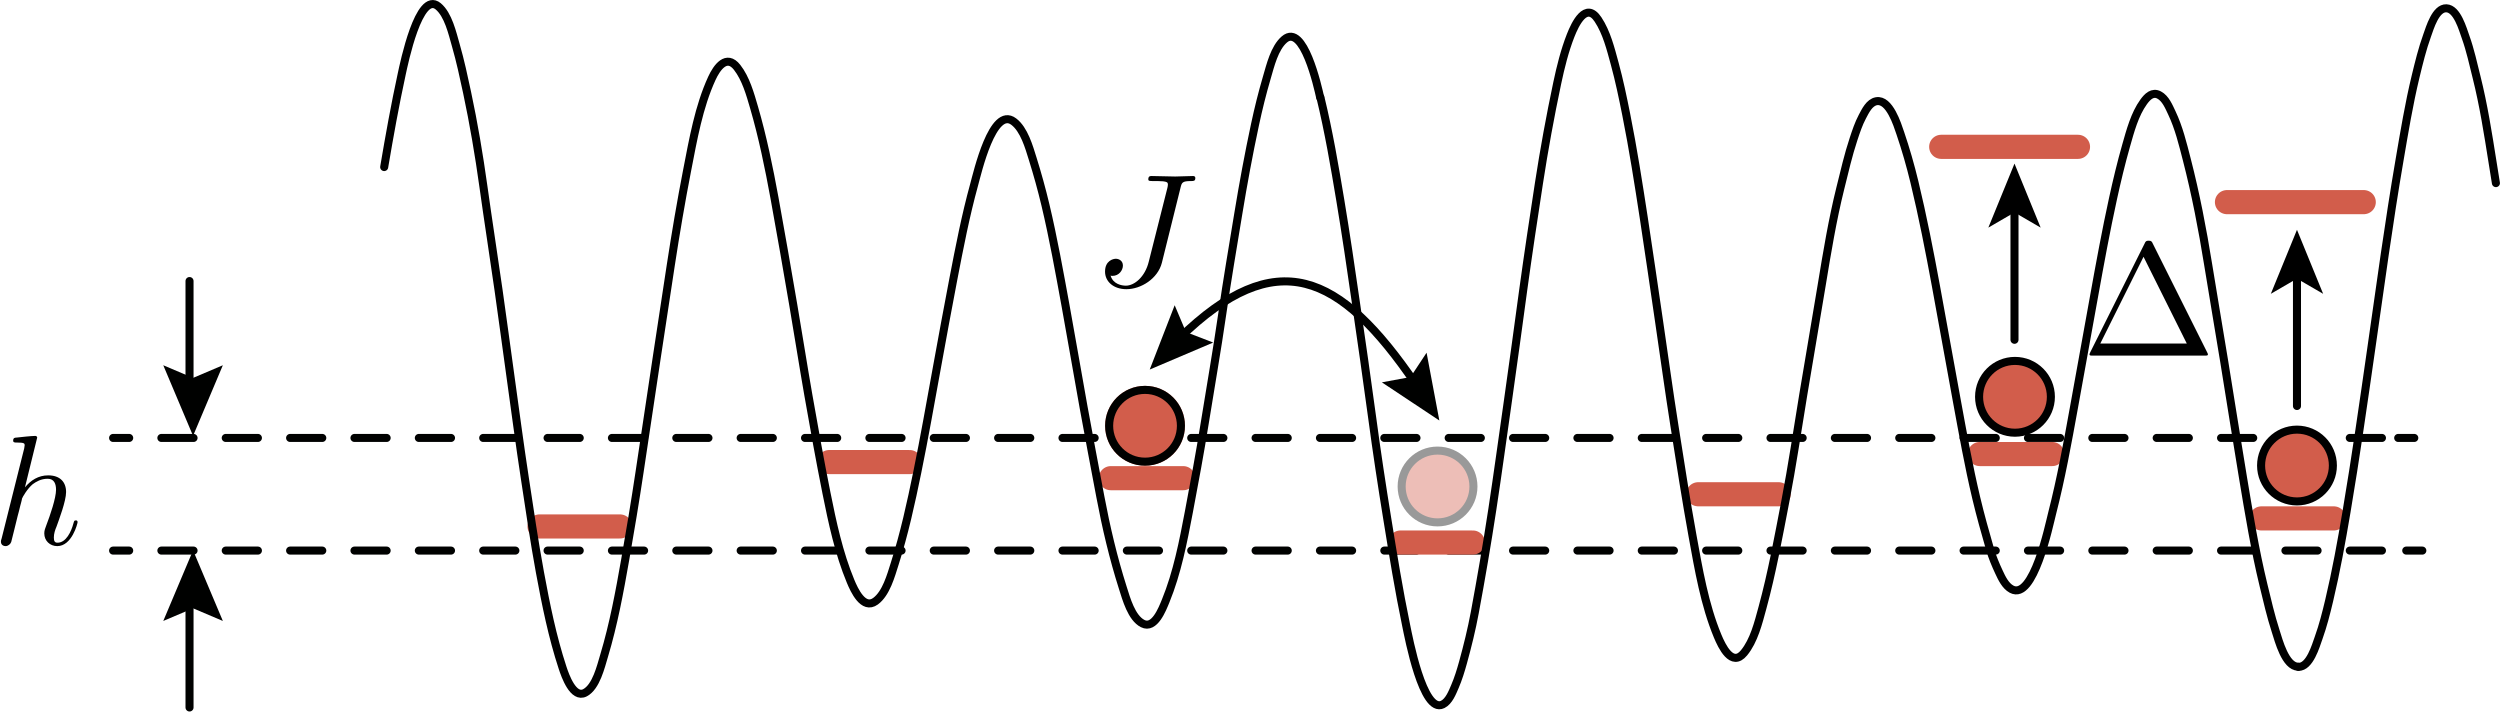 <?xml version="1.0" encoding="UTF-8" standalone="no"?>
<!-- Created with Inkscape (http://www.inkscape.org/) -->

<svg
   xmlns:ns1="http://www.iki.fi/pav/software/textext/"
   xmlns:dc="http://purl.org/dc/elements/1.1/"
   xmlns:cc="http://creativecommons.org/ns#"
   xmlns:rdf="http://www.w3.org/1999/02/22-rdf-syntax-ns#"
   xmlns:svg="http://www.w3.org/2000/svg"
   xmlns="http://www.w3.org/2000/svg"
   xmlns:sodipodi="http://sodipodi.sourceforge.net/DTD/sodipodi-0.dtd"
   xmlns:inkscape="http://www.inkscape.org/namespaces/inkscape"
   width="418.63mm"
   height="119.153mm"
   viewBox="0 0 418.63 119.153"
   version="1.1"
   id="svg6276"
   inkscape:version="0.92.4 5da689c313, 2019-01-14"
   sodipodi:docname="XXZ_cold_atoms.svg">
  <defs
     id="defs6270">
    <clipPath
       clipPathUnits="userSpaceOnUse"
       id="clipPath1560">
      <path
         d="M 0,0 H 740.184 V 296 H 0 Z"
         id="path1558"
         inkscape:connector-curvature="0" />
    </clipPath>
    <clipPath
       clipPathUnits="userSpaceOnUse"
       id="clipPath1596">
      <path
         d="m 188.88,61.111 h 9.924 v -9.926 h -9.924 z"
         id="path1594"
         inkscape:connector-curvature="0" />
    </clipPath>
    <clipPath
       clipPathUnits="userSpaceOnUse"
       id="clipPath1600">
      <path
         d="m 188.88,51.186 h 9.924 v 9.924 h -9.924 z"
         id="path1598"
         inkscape:connector-curvature="0" />
    </clipPath>
    <clipPath
       clipPathUnits="userSpaceOnUse"
       id="clipPath1484">
      <path
         d="M 0,0 H 740.184 V 296 H 0 Z"
         id="path1482"
         inkscape:connector-curvature="0" />
    </clipPath>
  </defs>
  <sodipodi:namedview
     id="base"
     pagecolor="#ffffff"
     bordercolor="#666666"
     borderopacity="1.0"
     inkscape:pageopacity="0.0"
     inkscape:pageshadow="2"
     inkscape:zoom="0.49497475"
     inkscape:cx="431.74617"
     inkscape:cy="501.27679"
     inkscape:document-units="mm"
     inkscape:current-layer="layer1"
     showgrid="false"
     inkscape:window-width="1920"
     inkscape:window-height="1029"
     inkscape:window-x="0"
     inkscape:window-y="27"
     inkscape:window-maximized="1"
     fit-margin-top="0"
     fit-margin-left="0"
     fit-margin-right="0"
     fit-margin-bottom="0" />
  <g
     inkscape:label="Calque 1"
     inkscape:groupmode="layer"
     id="layer1"
     transform="translate(-68.625,-45.279)">
    <path
       inkscape:connector-curvature="0"
       id="path1496"
       style="fill:#e42620;fill-opacity:1;fill-rule:nonzero;stroke:none;stroke-width:1.347"
       d="m 441.913,98.403 h 22.905" />
    <path
       inkscape:connector-curvature="0"
       id="path1500"
       style="fill:none;stroke:#000100;stroke-width:1.347;stroke-linecap:round;stroke-linejoin:miter;stroke-miterlimit:4;stroke-dasharray:none;stroke-opacity:1"
       d="M 100.362,163.749 V 144.886" />
    <path
       inkscape:connector-curvature="0"
       id="path1504"
       style="fill:#000100;fill-opacity:1;fill-rule:nonzero;stroke:none;stroke-width:1.347"
       d="m 105.943,149.259 -4.989,-2.119 -4.989,2.119 4.989,-11.827 z" />
    <path
       inkscape:connector-curvature="0"
       id="path1508"
       style="fill:none;stroke:#000100;stroke-width:1.347;stroke-linecap:round;stroke-linejoin:miter;stroke-miterlimit:4;stroke-dasharray:none;stroke-opacity:1"
       d="M 100.362,92.34 V 109.855" />
    <path
       inkscape:connector-curvature="0"
       id="path1512"
       style="fill:#000100;fill-opacity:1;fill-rule:nonzero;stroke:none;stroke-width:1.347"
       d="m 95.964,106.44 4.989,2.119 4.989,-2.119 -4.989,11.827 z" />
    <path
       inkscape:connector-curvature="0"
       id="path1524"
       style="fill:none;stroke:#d25d4b;stroke-width:4.042;stroke-linecap:round;stroke-linejoin:miter;stroke-miterlimit:3;stroke-dasharray:none;stroke-opacity:1"
       d="m 393.684,69.866 h 22.905" />
    <path
       inkscape:connector-curvature="0"
       id="path1528"
       style="fill:none;stroke:#000100;stroke-width:1.347;stroke-linecap:round;stroke-linejoin:miter;stroke-miterlimit:4;stroke-dasharray:5.389, 5.389;stroke-dashoffset:0;stroke-opacity:1"
       d="M 95.647,137.476 H 468.86" />
    <path
       inkscape:connector-curvature="0"
       id="path1532"
       style="fill:none;stroke:#000100;stroke-width:1.347;stroke-linecap:round;stroke-linejoin:miter;stroke-miterlimit:4;stroke-dasharray:5.389, 5.389;stroke-dashoffset:0;stroke-opacity:1"
       d="M 95.647,118.613 H 467.513" />
    <path
       inkscape:connector-curvature="0"
       id="path1536"
       style="fill:none;stroke:#000100;stroke-width:1.347;stroke-linecap:round;stroke-linejoin:miter;stroke-miterlimit:4;stroke-dasharray:none;stroke-opacity:1"
       d="m 87.563,137.476 h 2.695" />
    <path
       inkscape:connector-curvature="0"
       id="path1540"
       style="fill:none;stroke:#000100;stroke-width:1.347;stroke-linecap:round;stroke-linejoin:miter;stroke-miterlimit:4;stroke-dasharray:none;stroke-opacity:1"
       d="m 471.555,137.476 h 2.695" />
    <path
       inkscape:connector-curvature="0"
       id="path1544"
       style="fill:none;stroke:#000100;stroke-width:1.347;stroke-linecap:round;stroke-linejoin:miter;stroke-miterlimit:4;stroke-dasharray:none;stroke-opacity:1"
       d="m 87.563,118.613 h 2.695" />
    <path
       inkscape:connector-curvature="0"
       id="path1548"
       style="fill:none;stroke:#000100;stroke-width:1.347;stroke-linecap:round;stroke-linejoin:miter;stroke-miterlimit:4;stroke-dasharray:none;stroke-opacity:1"
       d="m 470.207,118.613 h 2.695" />
    <g
       id="g1562"
       transform="matrix(1.347,0,0,-1.347,158.972,133.434)">
      <path
         d="M 0,0 H 10"
         style="fill:none;stroke:#d25d4b;stroke-width:3;stroke-linecap:round;stroke-linejoin:miter;stroke-miterlimit:3;stroke-dasharray:none;stroke-opacity:1"
         id="path1564"
         inkscape:connector-curvature="0" />
    </g>
    <g
       id="g1566"
       transform="matrix(1.347,0,0,-1.347,303.137,136.129)">
      <path
         d="M 0,0 H 9"
         style="fill:none;stroke:#d25d4b;stroke-width:3;stroke-linecap:round;stroke-linejoin:miter;stroke-miterlimit:3;stroke-dasharray:none;stroke-opacity:1"
         id="path1568"
         inkscape:connector-curvature="0" />
    </g>
    <g
       id="g1570"
       transform="matrix(1.347,0,0,-1.347,447.303,132.087)">
      <path
         d="M 0,0 H 9"
         style="fill:none;stroke:#d25d4b;stroke-width:3;stroke-linecap:round;stroke-linejoin:miter;stroke-miterlimit:3;stroke-dasharray:none;stroke-opacity:1"
         id="path1572"
         inkscape:connector-curvature="0" />
    </g>
    <g
       id="g1574"
       transform="matrix(1.347,0,0,-1.347,400.146,121.308)">
      <path
         d="M 0,0 H 9"
         style="fill:none;stroke:#d25d4b;stroke-width:3;stroke-linecap:round;stroke-linejoin:miter;stroke-miterlimit:3;stroke-dasharray:none;stroke-opacity:1"
         id="path1576"
         inkscape:connector-curvature="0" />
    </g>
    <g
       id="g1578"
       transform="matrix(1.347,0,0,-1.347,207.476,122.655)">
      <path
         d="M 0,0 H 10"
         style="fill:none;stroke:#d25d4b;stroke-width:3;stroke-linecap:round;stroke-linejoin:miter;stroke-miterlimit:3;stroke-dasharray:none;stroke-opacity:1"
         id="path1580"
         inkscape:connector-curvature="0" />
    </g>
    <g
       id="g1582"
       transform="matrix(1.347,0,0,-1.347,254.633,125.35)">
      <path
         d="M 0,0 H 9"
         style="fill:none;stroke:#d25d4b;stroke-width:3;stroke-linecap:round;stroke-linejoin:miter;stroke-miterlimit:3;stroke-dasharray:none;stroke-opacity:1"
         id="path1584"
         inkscape:connector-curvature="0" />
    </g>
    <g
       id="g1586"
       transform="matrix(1.347,0,0,-1.347,352.989,128.045)">
      <path
         d="M 0,0 H 10"
         style="fill:none;stroke:#d25d4b;stroke-width:3;stroke-linecap:round;stroke-linejoin:miter;stroke-miterlimit:3;stroke-dasharray:none;stroke-opacity:1"
         id="path1588"
         inkscape:connector-curvature="0" />
    </g>
    <g
       id="g1590"
       transform="matrix(1.347,0,0,-1.347,48.24,202.373)">
      <g
         id="g1592" />
      <g
         id="g1616">
        <g
           clip-path="url(#clipPath1596)"
           id="g1614"
           style="opacity:0.4">
          <g
             id="g1612">
            <g
               clip-path="url(#clipPath1600)"
               id="g1610">
              <g
                 transform="translate(198.304,56.148)"
                 id="g1604">
                <path
                   d="m 0,0 c 0,-2.465 -1.998,-4.463 -4.462,-4.463 -2.464,0 -4.462,1.998 -4.462,4.463 0,2.464 1.998,4.462 4.462,4.462 C -1.998,4.462 0,2.464 0,0"
                   style="fill:#d25d4b;fill-opacity:1;fill-rule:nonzero;stroke:none"
                   id="path1602"
                   inkscape:connector-curvature="0" />
              </g>
              <g
                 transform="translate(198.304,56.148)"
                 id="g1608">
                <path
                   d="m 0,0 c 0,-2.465 -1.998,-4.463 -4.462,-4.463 -2.464,0 -4.462,1.998 -4.462,4.463 0,2.464 1.998,4.462 4.462,4.462 C -1.998,4.462 0,2.464 0,0 Z"
                   style="fill:none;stroke:#000100;stroke-width:1;stroke-linecap:round;stroke-linejoin:miter;stroke-miterlimit:4;stroke-dasharray:none;stroke-opacity:1"
                   id="path1606"
                   inkscape:connector-curvature="0" />
              </g>
            </g>
          </g>
        </g>
      </g>
    </g>
    <g
       id="g1618"
       transform="matrix(1.347,0,0,-1.347,266.119,101.896)">
      <path
         d="M 0,0 C 12.045,11.691 19.909,8.204 29.393,-5.729"
         style="fill:none;stroke:#000100;stroke-width:1;stroke-linecap:round;stroke-linejoin:miter;stroke-miterlimit:4;stroke-dasharray:none;stroke-opacity:1"
         id="path1620"
         inkscape:connector-curvature="0" />
    </g>
    <g
       id="g1622"
       transform="matrix(1.347,0,0,-1.347,271.776,102.639)">
      <path
         d="M 0,0 -3.379,1.301 -4.788,4.637 -7.89,-3.356 Z"
         style="fill:#000100;fill-opacity:1;fill-rule:nonzero;stroke:none"
         id="path1624"
         inkscape:connector-curvature="0" />
    </g>
    <g
       id="g1626"
       transform="matrix(1.347,0,0,-1.347,300.025,109.303)">
      <path
         d="M 0,0 3.56,0.661 5.556,3.683 7.143,-4.744 Z"
         style="fill:#000100;fill-opacity:1;fill-rule:nonzero;stroke:none"
         id="path1628"
         inkscape:connector-curvature="0" />
    </g>
    <g
       id="g1630"
       transform="matrix(1.347,0,0,-1.347,132.958,73.252)">
      <path
         d="m 0,0 c 0.655,3.878 1.348,7.73 2.183,11.573 0.277,1.276 2.145,10.38 4.525,8.415 1.258,-1.037 1.77,-3.359 2.201,-4.857 0.554,-1.926 0.977,-3.892 1.395,-5.851 0.82,-3.847 1.485,-7.772 2.027,-11.669 0.599,-4.317 1.278,-8.626 1.891,-12.941 0.504,-3.549 0.979,-7.104 1.472,-10.654 0.594,-4.285 1.161,-8.572 1.815,-12.846 0.59,-3.859 1.147,-7.726 1.856,-11.565 0.74,-4.001 1.541,-7.987 2.814,-11.857 0.317,-0.963 1.325,-3.874 2.791,-3.097 1.383,0.734 1.964,3.25 2.375,4.618 1.17,3.893 1.914,7.918 2.616,11.918 0.638,3.635 1.244,7.277 1.792,10.926 0.722,4.816 1.435,9.632 2.167,14.445 0.572,3.758 1.137,7.518 1.714,11.276 0.604,3.935 1.269,7.866 2.03,11.772 0.739,3.794 1.448,7.893 3.072,11.425 0.624,1.36 1.825,3.04 3.137,1.366 1.087,-1.386 1.625,-3.328 2.112,-4.998 1.073,-3.687 1.847,-7.477 2.539,-11.254 0.811,-4.425 1.57,-8.858 2.333,-13.292 0.641,-3.731 1.221,-7.47 1.874,-11.2 0.712,-4.059 1.44,-8.118 2.249,-12.16 0.736,-3.681 1.552,-7.501 2.996,-10.975 0.456,-1.1 1.579,-3.603 3.103,-2.491 1.325,0.969 1.917,3.186 2.39,4.67 1.184,3.714 2.02,7.532 2.801,11.348 0.882,4.306 1.64,8.637 2.429,12.96 0.678,3.71 1.352,7.421 2.067,11.123 0.754,3.9 1.511,7.835 2.57,11.666 0.404,1.459 2.318,9.838 4.929,7.855 1.291,-0.979 1.897,-3.15 2.357,-4.625 0.592,-1.894 1.123,-3.808 1.582,-5.739 0.985,-4.141 1.734,-8.343 2.502,-12.528 0.771,-4.203 1.48,-8.418 2.242,-12.623 0.673,-3.709 1.384,-7.409 2.082,-11.113 0.718,-3.813 1.611,-7.612 2.787,-11.307 0.435,-1.369 1.081,-3.76 2.482,-4.468 1.468,-0.743 2.443,1.819 2.847,2.805 1.438,3.498 2.19,7.395 2.893,11.098 0.695,3.665 1.377,7.331 1.968,11.015 0.726,4.524 1.524,9.041 2.178,13.575 0.601,4.166 1.313,8.318 1.996,12.472 0.608,3.702 1.289,7.393 2.074,11.061 0.422,1.973 0.902,3.916 1.471,5.85 0.44,1.493 0.945,3.675 2.175,4.739 2.385,2.065 4.161,-5.874 4.459,-7.217"
         style="fill:none;stroke:#000000;stroke-width:1;stroke-linecap:round;stroke-linejoin:miter;stroke-miterlimit:10;stroke-dasharray:none;stroke-opacity:1"
         id="path1632"
         inkscape:connector-curvature="0" />
    </g>
    <g
       id="g1634"
       transform="matrix(1.347,0,0,-1.347,289.735,61.605)">
      <path
         d="m 0,0 c 1.03,-4.229 1.76,-8.52 2.475,-12.811 0.7,-4.202 1.315,-8.411 1.924,-12.627 0.693,-4.8 1.395,-9.599 2.038,-14.408 0.56,-4.187 1.196,-8.374 1.874,-12.544 0.721,-4.435 1.434,-8.865 2.351,-13.265 0.3,-1.441 2.09,-10.999 4.537,-9.796 0.78,0.383 1.203,1.492 1.524,2.238 0.413,0.96 0.721,1.966 1,2.972 0.565,2.045 1.076,4.116 1.464,6.203 0.79,4.243 1.526,8.527 2.186,12.859 0.681,4.466 1.284,8.945 1.927,13.415 0.666,4.638 1.285,9.283 1.921,13.925 0.605,4.404 1.269,8.799 1.945,13.194 0.643,4.178 1.401,8.323 2.276,12.459 0.42,1.986 0.924,4.014 1.666,5.905 0.55,1.404 1.897,4.254 3.402,1.978 1.072,-1.618 1.57,-3.654 2.077,-5.508 0.565,-2.066 1.003,-4.182 1.423,-6.283 0.855,-4.278 1.531,-8.597 2.192,-12.91 0.653,-4.258 1.258,-8.519 1.889,-12.779 0.642,-4.339 1.229,-8.69 1.916,-13.022 0.726,-4.577 1.424,-9.158 2.255,-13.717 0.754,-4.137 1.494,-8.537 3.116,-12.432 0.518,-1.245 1.768,-3.917 3.276,-2.085 1.245,1.511 1.787,3.745 2.293,5.596 1.19,4.359 1.987,8.794 2.843,13.226 0.849,4.395 1.501,8.83 2.229,13.246 0.751,4.552 1.546,9.097 2.295,13.649 0.663,4.027 1.335,8.104 2.321,12.067 0.511,2.051 0.977,4.101 1.644,6.109 0.312,0.939 0.621,1.88 1.085,2.757 0.368,0.698 0.871,1.775 1.751,1.929 1.621,0.282 2.603,-2.892 2.976,-3.99 0.676,-1.988 1.251,-3.996 1.745,-6.035 1.036,-4.282 1.879,-8.621 2.679,-12.951 0.878,-4.752 1.723,-9.511 2.599,-14.264 0.744,-4.038 1.464,-8.095 2.415,-12.091 0.511,-2.147 1.106,-4.258 1.717,-6.377 0.281,-0.974 0.676,-1.903 1.102,-2.818 0.352,-0.757 0.801,-1.722 1.575,-2.136 2.713,-1.45 4.646,7.907 5.043,9.453 1.108,4.313 1.911,8.73 2.704,13.108 0.841,4.638 1.679,9.275 2.516,13.913 0.729,4.043 1.469,8.084 2.347,12.099 0.482,2.205 1.007,4.398 1.626,6.57 0.519,1.819 1.061,3.889 2.183,5.44 0.461,0.637 1.094,1.289 1.92,0.851 0.807,-0.427 1.214,-1.452 1.584,-2.229 0.87,-1.835 1.356,-3.846 1.861,-5.807 1.104,-4.277 1.945,-8.658 2.647,-13.019 0.651,-4.044 1.352,-8.081 2.008,-12.124 0.775,-4.776 1.525,-9.56 2.318,-14.331 0.745,-4.476 1.485,-8.995 2.554,-13.406 0.467,-1.923 0.904,-3.841 1.516,-5.726 0.382,-1.179 1.203,-4.409 2.805,-4.433"
         style="fill:none;stroke:#000000;stroke-width:1;stroke-linecap:round;stroke-linejoin:miter;stroke-miterlimit:10;stroke-dasharray:none;stroke-opacity:1"
         id="path1636"
         inkscape:connector-curvature="0" />
    </g>
    <g
       id="g1638"
       transform="matrix(1.347,0,0,-1.347,453.511,156.947)">
      <path
         d="m 0,0 c 1.405,-0.022 2.143,2.603 2.505,3.612 0.544,1.516 0.94,3.078 1.312,4.645 0.865,3.634 1.527,7.309 2.15,10.992 1.146,6.772 2.113,13.574 3.09,20.373 1.122,7.804 2.176,15.624 3.509,23.395 0.594,3.468 1.168,6.953 1.994,10.375 0.414,1.714 0.835,3.442 1.435,5.101 0.345,0.955 1.052,3.422 2.385,3.378 1.348,-0.045 2.048,-2.601 2.403,-3.594 0.578,-1.617 0.941,-3.305 1.357,-4.967 0.867,-3.461 1.426,-7.031 1.984,-10.552 0.138,-0.873 0.287,-1.744 0.42,-2.619"
         style="fill:none;stroke:#000000;stroke-width:1;stroke-linecap:round;stroke-linejoin:miter;stroke-miterlimit:10;stroke-dasharray:none;stroke-opacity:1"
         id="path1640"
         inkscape:connector-curvature="0" />
    </g>
    <g
       id="g1642"
       transform="matrix(1.347,0,0,-1.347,266.374,116.576)">
      <path
         d="m 0,0 c 0,-2.465 -1.997,-4.462 -4.462,-4.462 -2.464,0 -4.462,1.997 -4.462,4.462 0,2.465 1.998,4.462 4.462,4.462 C -1.997,4.462 0,2.465 0,0"
         style="fill:#d25d4b;fill-opacity:1;fill-rule:nonzero;stroke:#d25d4b;stroke-width:1;stroke-linecap:butt;stroke-linejoin:miter;stroke-miterlimit:4;stroke-dasharray:none;stroke-opacity:1"
         id="path1644"
         inkscape:connector-curvature="0" />
    </g>
    <g
       id="g1183"
       transform="translate(-47.814,-27.214)">
      <g
         transform="matrix(1.347,0,0,-1.347,453.77,129.392)"
         id="g1646">
        <path
           inkscape:connector-curvature="0"
           id="path1648"
           style="fill:none;stroke:#000000;stroke-width:1;stroke-linecap:round;stroke-linejoin:miter;stroke-miterlimit:3;stroke-dasharray:none;stroke-opacity:1"
           d="M 0,0 V 16.25" />
      </g>
      <g
         transform="matrix(1.347,0,0,-1.347,453.77,99.887)"
         id="g1650">
        <path
           inkscape:connector-curvature="0"
           id="path1652"
           style="fill:#000000;fill-opacity:1;fill-rule:nonzero;stroke:none"
           d="M 0,0 3.252,-7.959 0,-6.071 -3.252,-7.959 Z" />
      </g>
    </g>
    <path
       inkscape:connector-curvature="0"
       id="path1520"
       style="fill:#d25d4b;fill-opacity:1;fill-rule:nonzero;stroke:#000000;stroke-width:1.347;stroke-linecap:butt;stroke-linejoin:miter;stroke-miterlimit:4;stroke-dasharray:none;stroke-opacity:1"
       d="m 412.05,111.726 c 0,3.321 -2.692,6.012 -6.012,6.012 -3.32,0 -6.012,-2.691 -6.012,-6.012 0,-3.32 2.692,-6.012 6.012,-6.012 3.32,0 6.012,2.692 6.012,6.012" />
    <g
       id="g1654"
       transform="matrix(1.347,0,0,-1.347,266.374,116.576)">
      <path
         d="m 0,0 c 0,-2.465 -1.997,-4.462 -4.462,-4.462 -2.464,0 -4.462,1.997 -4.462,4.462 0,2.465 1.998,4.462 4.462,4.462 C -1.997,4.462 0,2.465 0,0 Z"
         style="fill:none;stroke:#000100;stroke-width:1;stroke-linecap:round;stroke-linejoin:miter;stroke-miterlimit:4;stroke-dasharray:none;stroke-opacity:1"
         id="path1656"
         inkscape:connector-curvature="0" />
    </g>
    <g
       id="g7233"
       ns1:jacobian_sqrt="0.705556"
       ns1:alignment="middle center"
       ns1:scale="2.0"
       ns1:preamble="/usr/share/inkscape/extensions/textext/default_packages.tex"
       ns1:text="$\\Delta$"
       ns1:pdfconverter="pdf2svg"
       ns1:texconverter="pdflatex"
       ns1:version="0.9.1"
       transform="matrix(2.695,0,0,2.695,16.469,-258.364)">
      <g
         id="surface1">
        <g
           id="g7230"
           style="fill:#000000;fill-opacity:1">
          <path
             id="path7228"
             transform="translate(148.712,134.765)"
             d="m 4.406,-6.953 c -0.062,-0.141 -0.094,-0.188 -0.266,-0.188 -0.156,0 -0.188,0.047 -0.25,0.188 l -3.375,6.75 C 0.469,-0.109 0.469,-0.094 0.469,-0.078 0.469,0 0.531,0 0.688,0 h 6.922 c 0.156,0 0.219,0 0.219,-0.078 0,-0.016 0,-0.031 -0.047,-0.125 z m -0.578,0.812 2.688,5.391 h -5.375 z m 0,0"
             style="stroke:none;stroke-width:0"
             inkscape:connector-curvature="0" />
        </g>
      </g>
    </g>
    <g
       id="g7348"
       ns1:jacobian_sqrt="0.705556"
       ns1:alignment="middle center"
       ns1:scale="2.0"
       ns1:preamble="/usr/share/inkscape/extensions/textext/default_packages.tex"
       ns1:text="$J$"
       ns1:pdfconverter="pdf2svg"
       ns1:texconverter="pdflatex"
       ns1:version="0.9.1"
       transform="matrix(2.695,0,0,2.695,-149.007,-270.077)">
      <g
         id="g7346">
        <g
           id="g7344"
           style="fill:#000000;fill-opacity:1">
          <path
             id="path7342"
             transform="translate(148.712,134.765)"
             d="M 5.391,-6.078 C 5.469,-6.406 5.5,-6.5 6.047,-6.5 c 0.156,0 0.266,0 0.266,-0.188 0,-0.094 -0.062,-0.125 -0.141,-0.125 -0.25,0 -0.859,0.031 -1.109,0.031 -0.328,0 -1.141,-0.031 -1.469,-0.031 -0.078,0 -0.203,0 -0.203,0.203 C 3.391,-6.5 3.469,-6.5 3.734,-6.5 c 0.219,0 0.328,0 0.578,0.016 0.234,0.031 0.297,0.062 0.297,0.203 0,0.062 -0.016,0.125 -0.031,0.203 L 3.422,-1.5 C 3.188,-0.531 2.516,0 2,0 1.734,0 1.203,-0.094 1.047,-0.625 c 0.031,0.016 0.094,0.016 0.125,0.016 0.391,0 0.641,-0.344 0.641,-0.641 0,-0.312 -0.266,-0.422 -0.438,-0.422 -0.172,0 -0.672,0.125 -0.672,0.797 0,0.625 0.531,1.094 1.328,1.094 0.906,0 1.953,-0.656 2.203,-1.641 z m 0,0"
             style="stroke:none;stroke-width:0"
             inkscape:connector-curvature="0" />
        </g>
      </g>
    </g>
    <path
       inkscape:connector-curvature="0"
       id="path1524-6"
       style="fill:none;stroke:#d25d4b;stroke-width:4.042;stroke-linecap:round;stroke-linejoin:miter;stroke-miterlimit:3;stroke-dasharray:none;stroke-opacity:1"
       d="m 441.535,79.126 h 22.905" />
    <g
       id="g1183-7"
       transform="translate(-0.511,-16.128)">
      <g
         transform="matrix(1.347,0,0,-1.347,453.77,129.392)"
         id="g1646-5">
        <path
           inkscape:connector-curvature="0"
           id="path1648-3"
           style="fill:none;stroke:#000000;stroke-width:1;stroke-linecap:round;stroke-linejoin:miter;stroke-miterlimit:3;stroke-dasharray:none;stroke-opacity:1"
           d="M 0,0 V 16.25" />
      </g>
      <g
         transform="matrix(1.347,0,0,-1.347,453.77,99.887)"
         id="g1650-5">
        <path
           inkscape:connector-curvature="0"
           id="path1652-6"
           style="fill:#000000;fill-opacity:1;fill-rule:nonzero;stroke:none"
           d="M 0,0 3.252,-7.959 0,-6.071 -3.252,-7.959 Z" />
      </g>
    </g>
    <path
       inkscape:connector-curvature="0"
       id="path1520-3"
       style="fill:#d25d4b;fill-opacity:1;fill-rule:nonzero;stroke:#000000;stroke-width:1.347;stroke-linecap:butt;stroke-linejoin:miter;stroke-miterlimit:4;stroke-dasharray:none;stroke-opacity:1"
       d="m 459.272,123.233 c 0,3.321 -2.692,6.012 -6.012,6.012 -3.32,0 -6.012,-2.691 -6.012,-6.012 0,-3.32 2.692,-6.012 6.012,-6.012 3.32,0 6.012,2.692 6.012,6.012" />
    <g
       id="g1140"
       ns1:jacobian_sqrt="2.694684"
       inkscapeversion="0.92.4"
       ns1:alignment="middle center"
       ns1:scale="7.63846951907"
       ns1:preamble="/usr/share/inkscape/extensions/textext/default_packages.tex"
       ns1:text="$2W$"
       ns1:pdfconverter="pdf2svg"
       ns1:texconverter="pdflatex"
       ns1:version="0.9.1"
       transform="matrix(2.695,0,0,2.695,-341.632,-268.111)">
      <g
         id="g1249"
         ns1:jacobian_sqrt="2.694682"
         inkscapeversion="0.92.4"
         ns1:alignment="middle center"
         ns1:scale="7.63846951907"
         ns1:preamble="/usr/share/inkscape/extensions/textext/default_packages.tex"
         ns1:text="$h$"
         ns1:pdfconverter="pdf2svg"
         ns1:texconverter="pdflatex"
         ns1:version="0.9.1"
         transform="matrix(0.974,0,0,0.974,6.909,18.851)">
        <g
           id="g1247">
          <g
             id="g1245"
             style="fill:#000000;fill-opacity:1">
            <path
               id="path1243"
               transform="translate(148.712,134.765)"
               d="m 2.859,-6.812 c 0,0 0,-0.109 -0.125,-0.109 -0.234,0 -0.953,0.078 -1.219,0.109 -0.078,0 -0.188,0.016 -0.188,0.188 0,0.125 0.094,0.125 0.234,0.125 0.484,0 0.5,0.062 0.5,0.172 L 2.031,-6.125 0.594,-0.391 c -0.047,0.141 -0.047,0.156 -0.047,0.219 0,0.234 0.203,0.281 0.297,0.281 0.156,0 0.312,-0.125 0.359,-0.266 l 0.188,-0.75 0.219,-0.891 C 1.672,-2.031 1.734,-2.25 1.781,-2.469 1.797,-2.531 1.891,-2.859 1.891,-2.922 1.922,-3.016 2.234,-3.562 2.578,-3.844 2.797,-4 3.094,-4.188 3.531,-4.188 c 0.422,0 0.531,0.344 0.531,0.703 0,0.531 -0.375,1.625 -0.609,2.234 C 3.375,-1.031 3.312,-0.906 3.312,-0.703 c 0,0.469 0.359,0.812 0.828,0.812 0.938,0 1.297,-1.453 1.297,-1.531 0,-0.109 -0.078,-0.109 -0.109,-0.109 -0.109,0 -0.109,0.031 -0.156,0.188 -0.141,0.531 -0.469,1.234 -1.016,1.234 -0.172,0 -0.234,-0.094 -0.234,-0.328 0,-0.25 0.078,-0.484 0.172,-0.703 0.156,-0.438 0.609,-1.625 0.609,-2.203 0,-0.641 -0.391,-1.062 -1.141,-1.062 -0.625,0 -1.109,0.312 -1.484,0.766 z m 0,0"
               style="stroke:none;stroke-width:0"
               inkscape:connector-curvature="0" />
          </g>
        </g>
      </g>
    </g>
  </g>
</svg>
